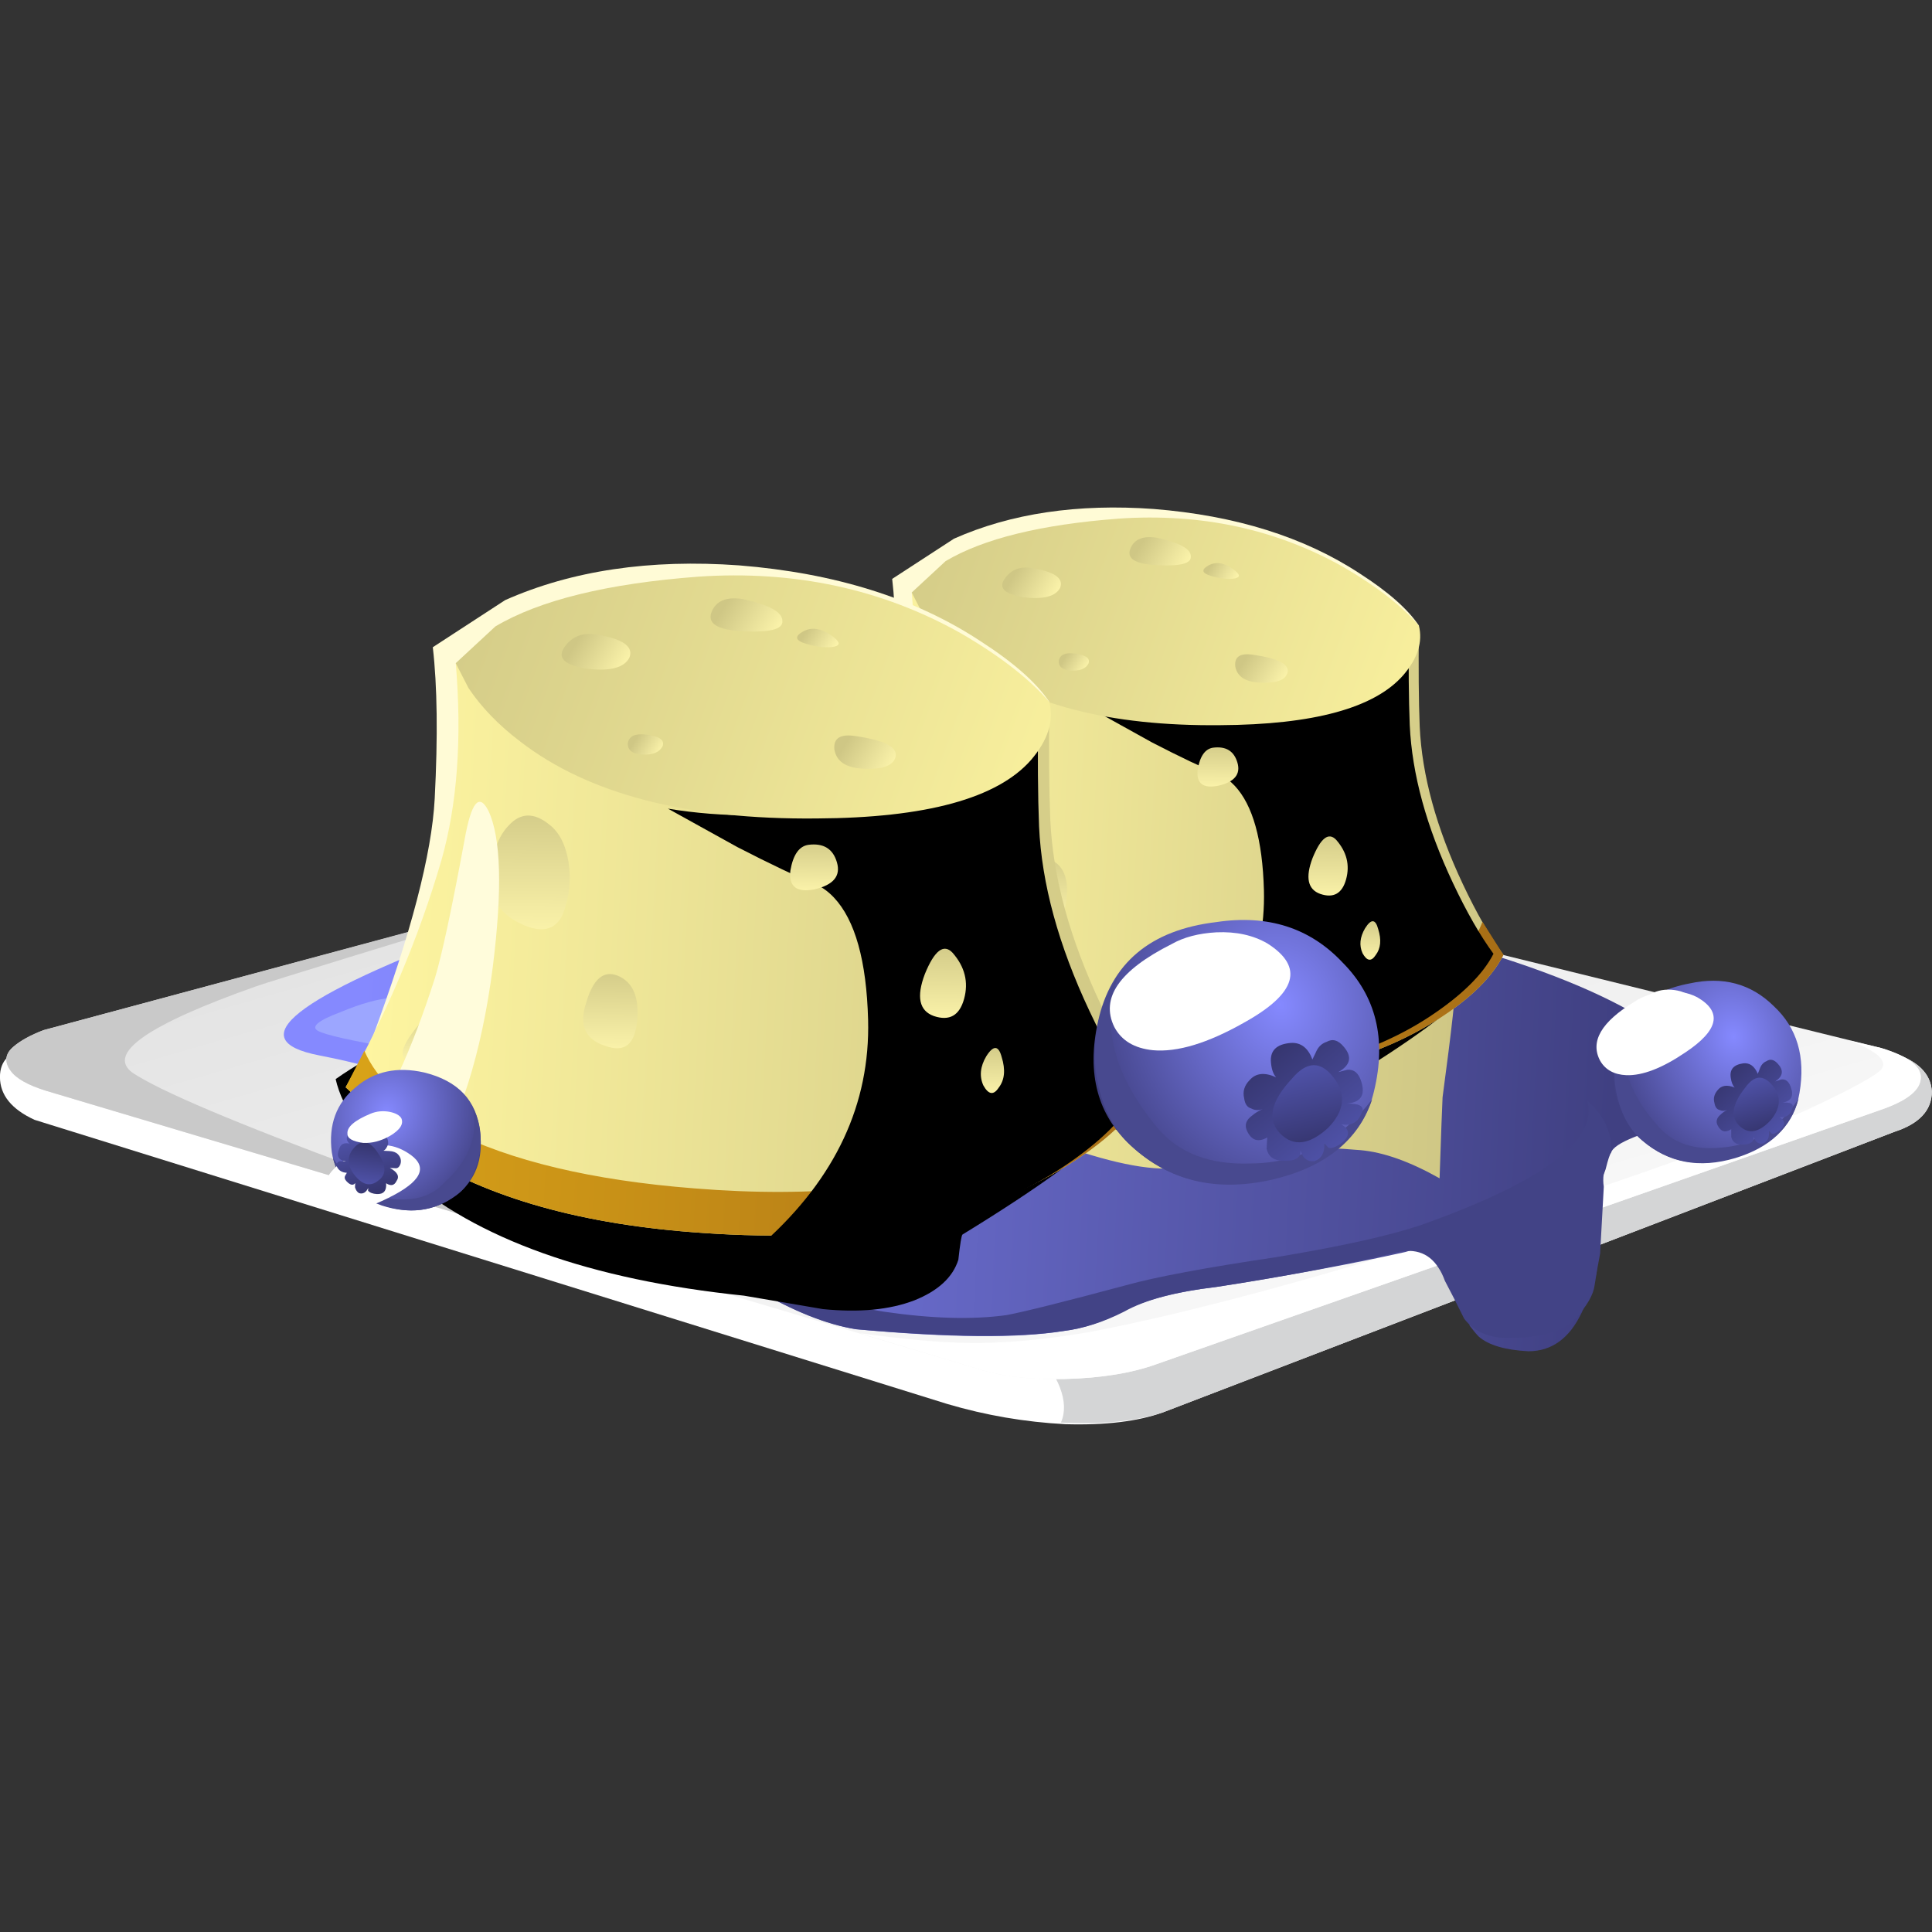 <?xml version="1.0" encoding="UTF-8" standalone="no"?>
<!-- Generator: Adobe Illustrator 15.1.0, SVG Export Plug-In . SVG Version: 6.00 Build 0)  -->

<svg
   xmlns:dc="http://purl.org/dc/elements/1.1/"
   xmlns:cc="http://creativecommons.org/ns#"
   xmlns:rdf="http://www.w3.org/1999/02/22-rdf-syntax-ns#"
   xmlns:svg="http://www.w3.org/2000/svg"
   xmlns="http://www.w3.org/2000/svg"
   xmlns:xlink="http://www.w3.org/1999/xlink"
   xmlns:sodipodi="http://sodipodi.sourceforge.net/DTD/sodipodi-0.dtd"
   xmlns:inkscape="http://www.inkscape.org/namespaces/inkscape"
   version="1.1"
   id="flash0.ai"
   x="0px"
   y="0px"
   width="256"
   height="256"
   viewBox="0 0 256 256"
   xml:space="preserve"
   sodipodi:docname="flummery.svg"
   inkscape:version="0.92.4 (5da689c313, 2019-01-14)"
   inkscape:export-filename="C:\Users\antum\Development\game-resources\icon\CC0\food\individual\Glitch\32x32\dessert\flummery.png"
   inkscape:export-xdpi="10.5"
   inkscape:export-ydpi="10.5"><rect x="0" y="0" width="256" height="256" fill="#333333" stroke="none"/><title
   id="title1529">Flummery</title><defs
   id="defs720">
	
	
	
	
	
	
	
<linearGradient
   inkscape:collect="always"
   xlink:href="#SVGID_1_"
   id="linearGradient2473"
   gradientUnits="userSpaceOnUse"
   x1="0"
   y1="-4.823"
   x2="27.556"
   y2="-4.823" /></defs><sodipodi:namedview
   pagecolor="#ffffff"
   bordercolor="#666666"
   borderopacity="1"
   objecttolerance="10"
   gridtolerance="10"
   guidetolerance="10"
   inkscape:pageopacity="0"
   inkscape:pageshadow="2"
   inkscape:window-width="1920"
   inkscape:window-height="1025"
   id="namedview718"
   showgrid="false"
   inkscape:zoom="1.4757282"
   inkscape:cx="88.041518"
   inkscape:cy="58.011233"
   inkscape:window-x="-8"
   inkscape:window-y="-8"
   inkscape:window-maximized="1"
   inkscape:current-layer="flash0.ai"
   fit-margin-top="0"
   fit-margin-left="0"
   fit-margin-right="0"
   fit-margin-bottom="0" />
<symbol
   id="flash0.ai_Assets_x5F_2_x2F_Layer_60_copy_x2F__x3C_Path_x3E_"
   viewBox="-0.002 -2.163 3.456 2.188"
   transform="translate(76.455,169.434)">
	<g
   id="Layer_1_9_">
		<path
   style="clip-rule:evenodd;fill:#ffffff;fill-rule:evenodd"
   d="M 0,-1.55 C -0.033,-1.15 0.433,-0.7 1.4,-0.2 1.767,0 2.183,0.067 2.65,0 3.083,-0.067 3.333,-0.2 3.4,-0.4 3.567,-0.767 3.35,-1.167 2.75,-1.6 2.15,-2.033 1.567,-2.217 1,-2.15 0.367,-2.117 0.033,-1.917 0,-1.55 Z"
   id="path2"
   inkscape:connector-curvature="0" />
	</g>
</symbol>
<symbol
   id="flash0.ai_Assets_x5F_2_x2F_Layer_60_copy_x2F__x3C_Path_x3E__x5F_19"
   viewBox="0 -20.45 17.3 20.375"
   transform="translate(76.455,169.434)">
	<g
   id="Layer_1_3_">
		<path
   style="clip-rule:evenodd;fill-rule:evenodd"
   d="m 12.25,-1.55 c 0.54,0.54 0.807,1.032 0.8,1.475 0.068,-1.764 0.151,-3.205 0.25,-4.325 0.2,-2.133 0.917,-4.4 2.15,-6.8 0.633,-1.233 1.25,-2.233 1.85,-3 -0.4,-0.933 -1.25,-1.9 -2.55,-2.9 -2.567,-1.967 -6.067,-3.083 -10.5,-3.35 2.433,2.534 3.533,5.367 3.3,8.5 -0.167,2.2 -0.65,3.7 -1.45,4.5 -0.2,0.2 -0.417,0.35 -0.65,0.45 -0.733,0.267 -1.7,0.683 -2.9,1.25 L 0,-4.45 c 1.967,-0.233 4.083,-0.117 6.35,0.35 2.867,0.567 4.833,1.417 5.9,2.55 z"
   id="path6"
   inkscape:connector-curvature="0" />
	</g>
</symbol>


<symbol
   id="flash0.ai_Assets_x5F_2_x2F_Layer_60_copy_x2F__x3C_Path_x3E__x5F_3"
   viewBox="0.012 -4.302 6.074 4.322"
   transform="translate(76.455,169.434)">
	<g
   id="Layer_1_8_">
		<path
   style="clip-rule:evenodd;fill:#ffffff;fill-rule:evenodd"
   d="M 2,-0.5 C 2.4,-0.233 2.9,-0.067 3.5,0 4.167,0.067 4.75,-0.033 5.25,-0.3 6.55,-1.067 6.333,-2.017 4.6,-3.15 3.4,-3.95 2.383,-4.333 1.55,-4.3 0.917,-4.267 0.467,-4.017 0.2,-3.55 c -0.533,1 0.067,2.017 1.8,3.05 z"
   id="path18"
   inkscape:connector-curvature="0" />
	</g>
</symbol>
<symbol
   id="flash0.ai_Assets_x5F_2_x2F_Layer_60_copy_x2F__x3C_Path_x3E__x5F_30"
   viewBox="0 -10.614 28.529 10.614"
   transform="translate(76.455,169.434)">
	<g
   id="Layer_1_5_">
		<path
   style="clip-rule:evenodd;fill-rule:evenodd"
   d="m 25.95,-0.7 c 2.533,-0.033 3.2,-0.833 2,-2.4 -0.8,-1.033 -2.55,-2.517 -5.25,-4.45 -0.034,-0.034 -0.067,-0.35 -0.1,-0.95 -0.167,-0.667 -0.667,-1.2 -1.5,-1.6 -0.867,-0.4 -1.95,-0.566 -3.25,-0.5 L 15,-10.25 c -5.533,0.3 -9.683,1.6 -12.45,3.9 -1.4,1.167 -2.25,2.3 -2.55,3.4 1.3,1.067 3.067,2.05 5.3,2.95 7.2,-0.433 14.083,-0.667 20.65,-0.7 z"
   id="path22"
   inkscape:connector-curvature="0" />
	</g>
</symbol>
<symbol
   id="flash0.ai_Assets_x5F_2_x2F_Layer_60_copy_x2F__x3C_Path_x3E__x5F_31"
   viewBox="0 -9.612 27.556 9.578"
   transform="translate(76.455,169.434)">
	<g
   id="Layer_1_2_">
		<linearGradient
   id="SVGID_1_"
   gradientUnits="userSpaceOnUse"
   x1="0"
   y1="-4.823"
   x2="27.556"
   y2="-4.823">
			<stop
   offset="0"
   style="stop-color:#FFF6A1"
   id="stop26" />
			<stop
   offset="1"
   style="stop-color:#CFC785"
   id="stop28" />
		</linearGradient>
		<path
   style="clip-rule:evenodd;fill:url(#linearGradient2473);fill-rule:evenodd"
   d="m 27.3,-9.4 c -1.279,0.664 -2.404,1.014 -3.375,1.05 C 22.951,-8.314 22.092,-8.331 21.35,-8.4 20.614,-8.467 19.83,-8.634 19,-8.9 18.067,-9.167 17.167,-9.383 16.3,-9.55 15.133,-9.75 13.367,-9.467 11,-8.7 10.067,-8.433 8.2,-7.75 5.4,-6.65 4.433,-6.25 2.733,-5.8 0.3,-5.3 0.267,-3.667 0.167,-2.283 0,-1.15 l 1.05,0.2 c 4.4,0.3 8.8,0.534 13.2,0.7 8.8,0.367 13.233,0.267 13.3,-0.3 0.034,-0.567 -0.066,-2.333 -0.3,-5.3 0,-0.433 0.017,-1.617 0.05,-3.55 z"
   id="path31"
   inkscape:connector-curvature="0" />
	</g>
</symbol>
<symbol
   id="flash0.ai_Assets_x5F_2_x2F_Layer_60_copy_x2F__x3C_Path_x3E__x5F_6"
   viewBox="0 -14.2 4.436 14.118"
   transform="translate(76.455,169.434)">
	<g
   id="Layer_1_4_">
		<path
   style="clip-rule:evenodd;fill:#fffcdb;fill-rule:evenodd"
   d="m 2.3,-6.75 c 0.2,0.833 0.467,2.567 0.8,5.2 0.167,1.433 0.433,1.817 0.8,1.15 0.5,-0.967 0.65,-2.9 0.45,-5.8 -0.233,-3.267 -0.9,-5.933 -2,-8 -0.933,0.433 -1.717,0.917 -2.35,1.45 0.833,1.233 1.6,3.233 2.3,6 z"
   id="path35"
   inkscape:connector-curvature="0" />
	</g>
</symbol>

<g
   id="g2469"
   transform="matrix(4.87,0,0,4.87,-123.037,2.264)"><g
     id="g684">
		<g
   id="g387">
			<path
   style="clip-rule:evenodd;fill:#ffffff;fill-rule:evenodd"
   d="m 76.809,30.33 -19.9,7.633 c -0.68,0.246 -1.566,0.354 -2.66,0.322 -1.092,-0.057 -2.163,-0.24 -3.215,-0.551 l -24.83,-7.73 c -0.625,-0.288 -0.939,-0.675 -0.941,-1.16 -0.003,-0.461 0.278,-0.728 0.842,-0.8 0.056,-0.049 0.348,-0.021 0.877,0.083 0.555,0.105 0.901,0.137 1.036,0.093 l 16.181,-4.643 c 1.977,-0.537 3.383,-0.873 4.218,-1.008 0.969,-0.154 1.796,-0.137 2.48,0.052 l 25.863,5.561 c 0.683,0.214 1.039,0.564 1.067,1.052 0,0.51 -0.34,0.876 -1.018,1.096 z"
   id="path372"
   inkscape:connector-curvature="0" />
			<path
   style="clip-rule:evenodd;fill:#d4d5d6;fill-rule:evenodd"
   d="m 68.787,26.693 c 0.083,-0.047 0.495,-0.025 1.238,0.064 l 6.734,1.423 c 0.683,0.214 1.039,0.564 1.067,1.052 0,0.512 -0.34,0.878 -1.019,1.098 l -19.9,7.633 c -0.733,0.243 -1.659,0.336 -2.777,0.277 0.121,-0.274 0.111,-0.595 -0.03,-0.96 -0.141,-0.365 -0.33,-0.592 -0.565,-0.682 9.787,-6.469 14.871,-9.772 15.252,-9.905 z"
   id="path374"
   inkscape:connector-curvature="0" />
			
				<linearGradient
   id="SVGID_41_"
   gradientUnits="userSpaceOnUse"
   x1="19.302"
   y1="-23.923"
   x2="48.609"
   y2="-23.923"
   gradientTransform="matrix(0.233,0.734,-0.765,0.22,26.149,11.75)">
				<stop
   offset="0"
   style="stop-color:#E3E3E3"
   id="stop376" />
				<stop
   offset="1"
   style="stop-color:#FFFFFF"
   id="stop378" />
			</linearGradient>
			<path
   style="clip-rule:evenodd;fill:url(#SVGID_41_);fill-rule:evenodd"
   d="M 76.521,29.702 56.736,36.65 c -0.68,0.246 -1.515,0.381 -2.504,0.406 -0.963,0.027 -1.798,-0.08 -2.507,-0.321 l -25.201,-7.52 c -0.499,-0.154 -0.824,-0.337 -0.973,-0.549 -0.174,-0.239 -0.15,-0.455 0.074,-0.648 0.195,-0.169 0.471,-0.32 0.824,-0.455 L 44.28,22.775 c 2.005,-0.561 3.397,-0.897 4.177,-1.01 0.997,-0.178 1.838,-0.173 2.522,0.016 l 25.466,6.268 c 0.71,0.216 1.07,0.478 1.081,0.785 0.01,0.333 -0.325,0.622 -1.005,0.868 z"
   id="path381"
   inkscape:connector-curvature="0" />
			<path
   style="clip-rule:evenodd;fill:#c9c9c9;fill-rule:evenodd"
   d="m 25.626,28.019 c 0.195,-0.169 0.471,-0.32 0.824,-0.455 l 15.394,-4.148 c -6.022,1.835 -9.224,2.819 -9.605,2.953 -2.964,1.048 -4.086,1.833 -3.366,2.356 0.749,0.498 2.813,1.372 6.192,2.621 2.636,0.987 5.336,1.933 8.103,2.836 L 26.525,29.216 c -0.499,-0.154 -0.824,-0.337 -0.973,-0.549 -0.174,-0.239 -0.15,-0.455 0.074,-0.648 z"
   id="path383"
   inkscape:connector-curvature="0" />
			<path
   style="clip-rule:evenodd;fill:#ffffff;fill-rule:evenodd"
   d="m 77.527,28.834 c 0.009,0.333 -0.326,0.622 -1.007,0.868 L 56.736,36.65 c -0.68,0.246 -1.515,0.381 -2.504,0.406 -0.963,0.027 -1.798,-0.08 -2.507,-0.321 l -3.076,-0.927 c 1.193,0.164 2.15,0.252 2.87,0.264 0.961,0.024 2.073,-0.071 3.339,-0.286 2.67,-0.501 6.325,-1.487 10.967,-2.959 4.074,-1.322 6.958,-2.36 8.652,-3.116 1.178,-0.553 1.837,-0.914 1.979,-1.086 0.171,-0.222 -0.109,-0.479 -0.842,-0.772 l 0.831,0.196 c 0.711,0.216 1.072,0.477 1.082,0.785 z"
   id="path385"
   inkscape:connector-curvature="0" />
		</g>
		<g
   id="g404">
			<g
   id="g398">
				
					<linearGradient
   id="SVGID_42_"
   gradientUnits="userSpaceOnUse"
   x1="36.476"
   y1="26.701"
   x2="70.519"
   y2="26.701"
   gradientTransform="matrix(0.999,0.052,-0.052,0.999,1.984127e-4,2.208501e-4)">
					<stop
   offset="0"
   style="stop-color:#8589FF"
   id="stop389" />
					<stop
   offset="1"
   style="stop-color:#404082"
   id="stop391" />
				</linearGradient>
				<path
   style="clip-rule:evenodd;fill:url(#SVGID_42_);fill-rule:evenodd"
   d="m 45.8,34.6 c -1.533,-0.899 -2.55,-1.449 -3.05,-1.649 -0.733,-0.334 -2.183,-0.767 -4.35,-1.3 -1.833,-0.534 -2.917,-0.934 -3.25,-1.2 -0.297,-0.329 -0.031,-0.671 0.8,-1.025 0.826,-0.361 0.159,-0.753 -2,-1.175 -2.157,-0.417 -0.69,-1.575 4.4,-3.475 5.092,-1.903 10.984,-2.353 17.675,-1.35 6.688,0.999 11.297,2.249 13.824,3.75 2.531,1.509 3.056,2.442 1.575,2.8 -1.48,0.353 -2.256,0.661 -2.325,0.926 -0.033,0.033 -0.083,0.183 -0.149,0.449 -0.101,0.267 -0.2,0.567 -0.3,0.9 -0.101,0.333 -0.134,0.717 -0.101,1.15 0,0.166 0.05,0.35 0.15,0.55 0.066,0.133 -0.066,0.566 -0.4,1.3 -0.333,0.7 -0.816,1.05 -1.45,1.05 -0.633,-0.033 -1.083,-0.166 -1.35,-0.399 -0.066,-0.067 -0.15,-0.167 -0.25,-0.301 v -0.05 c -0.1,-1.5 -0.467,-2.217 -1.1,-2.149 -0.2,0.066 -0.417,0.133 -0.65,0.199 -1.5,0.334 -3.217,0.65 -5.15,0.95 -1.1,0.134 -1.933,0.351 -2.5,0.65 -0.566,0.3 -1.116,0.483 -1.649,0.55 -1.233,0.2 -3.117,0.184 -5.65,-0.05 C 47.75,35.566 46.833,35.2 45.8,34.6 Z"
   id="path394"
   inkscape:connector-curvature="0" />
				<path
   style="clip-rule:evenodd;fill:#424386;fill-rule:evenodd"
   d="m 58.35,34.553 c -1.1,0.128 -1.934,0.351 -2.5,0.67 -0.566,0.287 -1.116,0.463 -1.649,0.526 -1.233,0.191 -3.117,0.176 -5.65,-0.048 -0.8,-0.128 -1.717,-0.494 -2.75,-1.102 -1.533,-0.893 -2.55,-1.451 -3.05,-1.675 -0.733,-0.318 -2.184,-0.75 -4.35,-1.292 -1.833,-0.51 -2.917,-0.909 -3.25,-1.196 -0.167,-0.128 -0.217,-0.239 -0.15,-0.335 0.3,0.351 0.816,0.59 1.55,0.719 0.867,0.127 2.017,0.382 3.45,0.765 1.5,0.447 2.566,0.829 3.2,1.149 0.467,0.19 1.283,0.605 2.45,1.244 1.233,0.638 2.45,1.053 3.65,1.244 1.3,0.191 2.417,0.224 3.35,0.095 0.5,-0.095 1.584,-0.366 3.25,-0.813 0.801,-0.224 2.167,-0.479 4.101,-0.766 1.733,-0.287 3.033,-0.575 3.899,-0.862 3.334,-1.181 4.851,-2.313 4.551,-3.397 0.234,0.214 0.401,0.429 0.5,0.646 0.175,0.371 0.191,0.683 0.05,0.935 -0.104,0.287 -0.138,0.543 -0.101,0.765 l -0.1,1.818 c -0.062,0.314 -0.111,0.602 -0.15,0.862 -0.034,0.263 -0.21,0.565 -0.524,0.909 -0.317,0.348 -0.926,0.522 -1.825,0.526 -0.533,0 -0.934,-0.176 -1.2,-0.526 -0.188,-0.382 -0.363,-0.726 -0.524,-1.029 -0.05,-0.137 -0.107,-0.257 -0.176,-0.358 -0.274,-0.428 -0.699,-0.556 -1.274,-0.384 -1.403,0.335 -2.995,0.638 -4.778,0.91 z"
   id="path396"
   inkscape:connector-curvature="0" />
			</g>
			<path
   style="clip-rule:evenodd;fill:#9ca6ff;fill-rule:evenodd"
   d="m 38.313,29.133 0.366,0.671 c 0.125,0.16 0.285,0.438 0.478,0.831 l -0.635,-0.11 c -1.297,-0.221 -2.036,-0.387 -2.217,-0.498 -0.181,-0.112 0.028,-0.28 0.627,-0.505 0.545,-0.227 1.005,-0.357 1.381,-0.389 z"
   id="path400"
   inkscape:connector-curvature="0" />
			<path
   style="clip-rule:evenodd;fill:#9ca6ff;fill-rule:evenodd"
   d="m 35.912,26.684 0.366,0.67 c 0.125,0.16 0.285,0.438 0.478,0.831 l -0.635,-0.11 c -1.297,-0.221 -2.036,-0.387 -2.217,-0.498 -0.181,-0.112 0.028,-0.28 0.627,-0.505 0.545,-0.227 1.006,-0.357 1.381,-0.388 z"
   id="path402"
   inkscape:connector-curvature="0" />
		</g>
		<g
   id="g514">
			
				<use
   xlink:href="#flash0.ai_Assets_x5F_2_x2F_Layer_60_copy_x2F__x3C_Path_x3E__x5F_31"
   width="27.556"
   height="9.578"
   y="-9.612"
   transform="matrix(0.648,0.034,0.032,-0.621,-7.921,127.449)"
   style="overflow:visible;opacity:0.219;enable-background:new"
   id="use406"
   x="0" />
			
				<use
   xlink:href="#flash0.ai_Assets_x5F_2_x2F_Layer_60_copy_x2F__x3C_Path_x3E__x5F_30"
   width="28.529"
   height="10.614"
   y="-10.614"
   transform="matrix(0.648,0.034,0.032,-0.621,-7.622,126.149)"
   style="overflow:visible;opacity:0.211;enable-background:new"
   id="use408"
   x="0" />
			<path
   style="clip-rule:evenodd;fill:#fffbd6;fill-rule:evenodd"
   d="m 63.872,16.56 -15.748,7.833 c 0.907,-2.442 1.394,-4.305 1.46,-5.588 0.075,-1.448 0.06,-2.621 -0.045,-3.519 l 1.683,-1.095 c 1.552,-0.688 3.364,-0.957 5.437,-0.807 2.223,0.178 4.089,0.762 5.598,1.753 0.775,0.497 1.313,0.971 1.615,1.423 z"
   id="path410"
   inkscape:connector-curvature="0" />
			
				<linearGradient
   id="SVGID_43_"
   gradientUnits="userSpaceOnUse"
   x1="19.149"
   y1="14.604"
   x2="47.799"
   y2="14.604"
   gradientTransform="matrix(0.648,0.034,-0.032,0.621,35.75,12.3)">
				<stop
   offset="0"
   style="stop-color:#FFF6A1"
   id="stop412" />
				<stop
   offset="1"
   style="stop-color:#CFC785"
   id="stop414" />
			</linearGradient>
			<path
   style="clip-rule:evenodd;fill:url(#SVGID_43_);fill-rule:evenodd"
   d="m 63.304,17.495 c 0.368,-0.317 0.557,-0.613 0.566,-0.888 -0.013,1.097 -0.006,1.994 0.022,2.692 0.061,1.331 0.453,2.762 1.175,4.293 0.371,0.787 0.738,1.428 1.104,1.925 -0.339,0.667 -1.021,1.306 -2.05,1.916 -2.058,1.221 -4.823,1.71 -8.3,1.468 -2.786,-0.187 -5.007,-0.81 -6.664,-1.871 l -1.644,-1.517 c 0.956,-1.714 1.697,-3.47 2.224,-5.268 0.372,-1.309 0.483,-2.838 0.335,-4.588 l 0.422,0.645 c 0.385,0.518 0.871,0.968 1.458,1.351 1.864,1.238 4.346,1.646 7.444,1.227 1.877,-0.256 3.18,-0.718 3.908,-1.385 z"
   id="path417"
   inkscape:connector-curvature="0" />
			
				<linearGradient
   id="SVGID_44_"
   gradientUnits="userSpaceOnUse"
   x1="19.149"
   y1="21.153"
   x2="47.799"
   y2="21.153"
   gradientTransform="matrix(0.648,0.034,-0.032,0.621,35.75,12.3)">
				<stop
   offset="0"
   style="stop-color:#D9A318"
   id="stop419" />
				<stop
   offset="1"
   style="stop-color:#A86E16"
   id="stop421" />
			</linearGradient>
			<path
   style="clip-rule:evenodd;fill:url(#SVGID_44_);fill-rule:evenodd"
   d="m 66.171,25.517 c -0.339,0.667 -1.021,1.306 -2.05,1.916 -2.058,1.221 -4.823,1.71 -8.3,1.468 -2.786,-0.187 -5.007,-0.81 -6.664,-1.871 l -1.644,-1.517 0.434,-0.849 c 0.29,0.679 0.952,1.294 1.985,1.846 1.415,0.716 3.309,1.167 5.683,1.353 2.826,0.229 5.18,-0.021 7.06,-0.754 1.549,-0.625 2.524,-1.456 2.925,-2.493 z"
   id="path424"
   inkscape:connector-curvature="0" />
			
				<use
   xlink:href="#flash0.ai_Assets_x5F_2_x2F_Layer_60_copy_x2F__x3C_Path_x3E__x5F_19"
   width="17.3"
   height="20.375"
   y="-20.45"
   transform="matrix(0.648,0.034,0.032,-0.621,0.179,118.699)"
   style="overflow:visible;opacity:0.031;enable-background:new"
   id="use426"
   x="0" />
			
				<linearGradient
   id="SVGID_45_"
   gradientUnits="userSpaceOnUse"
   x1="-47.88"
   y1="4.7"
   x2="-18.889"
   y2="4.7"
   gradientTransform="matrix(-0.613,-0.208,0.215,-0.586,35.75,12.3)">
				<stop
   offset="0"
   style="stop-color:#FFF6A1"
   id="stop428" />
				<stop
   offset="1"
   style="stop-color:#CFC785"
   id="stop430" />
			</linearGradient>
			<path
   style="clip-rule:evenodd;fill:url(#SVGID_45_);fill-rule:evenodd"
   d="m 63.444,17.907 c -0.782,0.893 -2.442,1.346 -4.979,1.359 -3.013,0.031 -5.312,-0.566 -6.896,-1.789 -0.5,-0.379 -0.901,-0.793 -1.203,-1.245 l -0.295,-0.576 0.922,-0.854 c 1.028,-0.611 2.598,-0.996 4.708,-1.156 2.24,-0.153 4.276,0.284 6.107,1.313 0.905,0.524 1.593,1.058 2.063,1.601 0.108,0.441 -0.034,0.89 -0.427,1.347 z"
   id="path433"
   inkscape:connector-curvature="0" />
			
				<linearGradient
   id="SVGID_46_"
   gradientUnits="userSpaceOnUse"
   x1="-15.722"
   y1="24.799"
   x2="-10.116"
   y2="24.799"
   gradientTransform="matrix(0.003,-0.622,0.649,0.006,35.75,12.3)">
				<stop
   offset="0"
   style="stop-color:#FFF7AD"
   id="stop435" />
				<stop
   offset="1"
   style="stop-color:#CFC785"
   id="stop437" />
			</linearGradient>
			<path
   style="clip-rule:evenodd;fill:url(#SVGID_46_);fill-rule:evenodd"
   d="m 52.251,19.411 c 0.229,0.178 0.376,0.465 0.442,0.863 0.065,0.418 0.022,0.82 -0.128,1.207 -0.172,0.385 -0.5,0.461 -0.986,0.229 -0.486,-0.232 -0.717,-0.597 -0.691,-1.094 0.028,-0.538 0.167,-0.935 0.419,-1.192 0.276,-0.297 0.59,-0.301 0.944,-0.013 z"
   id="path440"
   inkscape:connector-curvature="0" />
			
				<linearGradient
   id="SVGID_47_"
   gradientUnits="userSpaceOnUse"
   x1="-19.837"
   y1="27.763"
   x2="-16.159"
   y2="27.763"
   gradientTransform="matrix(0.006,-0.622,0.649,0.008,35.75,12.299)">
				<stop
   offset="0"
   style="stop-color:#FFF7AD"
   id="stop442" />
				<stop
   offset="1"
   style="stop-color:#CFC785"
   id="stop444" />
			</linearGradient>
			<path
   style="clip-rule:evenodd;fill:url(#SVGID_47_);fill-rule:evenodd"
   d="m 53.824,22.915 c 0.36,0.144 0.516,0.494 0.466,1.051 -0.052,0.558 -0.3,0.752 -0.746,0.583 C 53.075,24.4 52.93,24.061 53.109,23.531 53.267,23 53.505,22.795 53.824,22.915 Z"
   id="path447"
   inkscape:connector-curvature="0" />
			
				<linearGradient
   id="SVGID_48_"
   gradientUnits="userSpaceOnUse"
   x1="-20.385"
   y1="20.989"
   x2="-17.757"
   y2="20.989"
   gradientTransform="matrix(0.001,-0.622,0.649,0.004,35.751,12.3)">
				<stop
   offset="0"
   style="stop-color:#FFF7AD"
   id="stop449" />
				<stop
   offset="1"
   style="stop-color:#CFC785"
   id="stop451" />
			</linearGradient>
			<path
   style="clip-rule:evenodd;fill:url(#SVGID_48_);fill-rule:evenodd"
   d="m 49.816,23.734 c 0.117,0.255 0.004,0.54 -0.337,0.854 -0.341,0.314 -0.551,0.386 -0.629,0.216 -0.057,-0.148 0.076,-0.411 0.399,-0.788 0.301,-0.378 0.49,-0.473 0.567,-0.282 z"
   id="path454"
   inkscape:connector-curvature="0" />
			
				<linearGradient
   id="SVGID_49_"
   gradientUnits="userSpaceOnUse"
   x1="-18.664"
   y1="39.598"
   x2="-15.311"
   y2="39.598"
   gradientTransform="matrix(0.003,-0.622,0.649,0.006,35.75,12.3)">
				<stop
   offset="0"
   style="stop-color:#FFF7AD"
   id="stop456" />
				<stop
   offset="1"
   style="stop-color:#CFC785"
   id="stop458" />
			</linearGradient>
			<path
   style="clip-rule:evenodd;fill:url(#SVGID_49_);fill-rule:evenodd"
   d="m 61.62,22.386 c 0.286,0.326 0.376,0.683 0.27,1.072 -0.107,0.389 -0.342,0.522 -0.704,0.399 -0.34,-0.122 -0.41,-0.447 -0.209,-0.976 0.223,-0.548 0.437,-0.713 0.643,-0.495 z"
   id="path461"
   inkscape:connector-curvature="0" />
			
				<linearGradient
   id="SVGID_50_"
   gradientUnits="userSpaceOnUse"
   x1="-13.787"
   y1="34.968"
   x2="-11.509"
   y2="34.968"
   gradientTransform="matrix(0.004,-0.622,0.649,0.006,35.75,12.3)">
				<stop
   offset="0"
   style="stop-color:#FFF7AD"
   id="stop463" />
				<stop
   offset="1"
   style="stop-color:#CFC785"
   id="stop465" />
			</linearGradient>
			<path
   style="clip-rule:evenodd;fill:url(#SVGID_50_);fill-rule:evenodd"
   d="m 58.413,20.913 c -0.416,0.082 -0.604,-0.063 -0.563,-0.434 0.063,-0.37 0.203,-0.57 0.422,-0.601 0.349,-0.044 0.569,0.092 0.661,0.408 0.092,0.316 -0.08,0.525 -0.52,0.627 z"
   id="path468"
   inkscape:connector-curvature="0" />
			
				<linearGradient
   id="SVGID_51_"
   gradientUnits="userSpaceOnUse"
   x1="-21.369"
   y1="41.348"
   x2="-19.217"
   y2="41.348"
   gradientTransform="matrix(0.002,-0.622,0.649,0.005,35.75,12.3)">
				<stop
   offset="0"
   style="stop-color:#FFF7AD"
   id="stop470" />
				<stop
   offset="1"
   style="stop-color:#CFC785"
   id="stop472" />
			</linearGradient>
			<path
   style="clip-rule:evenodd;fill:url(#SVGID_51_);fill-rule:evenodd"
   d="m 62.762,24.811 c 0.093,0.295 0.07,0.532 -0.069,0.712 -0.118,0.181 -0.236,0.164 -0.355,-0.05 -0.097,-0.212 -0.074,-0.439 0.068,-0.681 0.164,-0.261 0.283,-0.255 0.356,0.019 z"
   id="path475"
   inkscape:connector-curvature="0" />
			
				<linearGradient
   id="SVGID_52_"
   gradientUnits="userSpaceOnUse"
   x1="-27.224"
   y1="9.301"
   x2="-25.088"
   y2="9.301"
   gradientTransform="matrix(-0.562,-0.313,0.325,-0.537,35.749,12.299)">
				<stop
   offset="0"
   style="stop-color:#FFF7AD"
   id="stop477" />
				<stop
   offset="1"
   style="stop-color:#CFC785"
   id="stop479" />
			</linearGradient>
			<path
   style="clip-rule:evenodd;fill:url(#SVGID_52_);fill-rule:evenodd"
   d="m 53.293,14.984 c 0.646,0.096 0.917,0.276 0.817,0.54 -0.121,0.243 -0.462,0.329 -1.021,0.258 -0.494,-0.088 -0.659,-0.252 -0.494,-0.493 0.164,-0.24 0.396,-0.342 0.698,-0.305 z"
   id="path482"
   inkscape:connector-curvature="0" />
			
				<linearGradient
   id="SVGID_53_"
   gradientUnits="userSpaceOnUse"
   x1="-31.324"
   y1="13.12"
   x2="-29.021"
   y2="13.12"
   gradientTransform="matrix(-0.562,-0.313,0.324,-0.537,35.751,12.3)">
				<stop
   offset="0"
   style="stop-color:#FFF7AD"
   id="stop484" />
				<stop
   offset="1"
   style="stop-color:#CFC785"
   id="stop486" />
			</linearGradient>
			<path
   style="clip-rule:evenodd;fill:url(#SVGID_53_);fill-rule:evenodd"
   d="m 56.748,14.167 c 0.621,0.136 0.927,0.307 0.916,0.514 0.012,0.187 -0.295,0.265 -0.922,0.232 -0.584,-0.03 -0.825,-0.178 -0.725,-0.442 0.1,-0.264 0.344,-0.366 0.731,-0.304 z"
   id="path489"
   inkscape:connector-curvature="0" />
			
				<linearGradient
   id="SVGID_54_"
   gradientUnits="userSpaceOnUse"
   x1="-33.215"
   y1="13.967"
   x2="-31.918"
   y2="13.967"
   gradientTransform="matrix(-0.56,-0.317,0.328,-0.535,35.75,12.3)">
				<stop
   offset="0"
   style="stop-color:#FFF7AD"
   id="stop491" />
				<stop
   offset="1"
   style="stop-color:#CFC785"
   id="stop493" />
			</linearGradient>
			<path
   style="clip-rule:evenodd;fill:url(#SVGID_54_);fill-rule:evenodd"
   d="m 58.816,15.021 c 0.188,0.134 0.205,0.218 0.052,0.251 -0.175,0.032 -0.391,0.011 -0.646,-0.065 -0.256,-0.075 -0.283,-0.17 -0.083,-0.284 0.201,-0.113 0.426,-0.081 0.677,0.098 z"
   id="path496"
   inkscape:connector-curvature="0" />
			
				<linearGradient
   id="SVGID_55_"
   gradientUnits="userSpaceOnUse"
   x1="-37.3"
   y1="11.108"
   x2="-35.243"
   y2="11.108"
   gradientTransform="matrix(-0.56,-0.316,0.328,-0.535,35.75,12.3)">
				<stop
   offset="0"
   style="stop-color:#FFF7AD"
   id="stop498" />
				<stop
   offset="1"
   style="stop-color:#CFC785"
   id="stop500" />
			</linearGradient>
			<path
   style="clip-rule:evenodd;fill:url(#SVGID_55_);fill-rule:evenodd"
   d="m 59.378,17.353 c 0.667,0.097 0.973,0.258 0.918,0.483 -0.055,0.205 -0.308,0.295 -0.762,0.272 -0.389,-0.021 -0.609,-0.167 -0.66,-0.439 -0.029,-0.271 0.139,-0.376 0.504,-0.316 z"
   id="path503"
   inkscape:connector-curvature="0" />
			
				<linearGradient
   id="SVGID_56_"
   gradientUnits="userSpaceOnUse"
   x1="-29.835"
   y1="7.215"
   x2="-28.74"
   y2="7.215"
   gradientTransform="matrix(-0.562,-0.313,0.325,-0.537,35.75,12.3)">
				<stop
   offset="0"
   style="stop-color:#FFF7AD"
   id="stop505" />
				<stop
   offset="1"
   style="stop-color:#CFC785"
   id="stop507" />
			</linearGradient>
			<path
   style="clip-rule:evenodd;fill:url(#SVGID_56_);fill-rule:evenodd"
   d="m 54.504,17.318 c 0.302,0.036 0.427,0.125 0.377,0.268 -0.072,0.142 -0.228,0.206 -0.466,0.194 -0.237,-0.012 -0.352,-0.101 -0.344,-0.267 0.031,-0.164 0.175,-0.229 0.433,-0.195 z"
   id="path510"
   inkscape:connector-curvature="0" />
			
				<use
   xlink:href="#flash0.ai_Assets_x5F_2_x2F_Layer_60_copy_x2F__x3C_Path_x3E__x5F_6"
   width="4.436"
   height="14.118"
   y="-14.2"
   transform="matrix(0.648,0.034,0.032,-0.621,-6.472,121.399)"
   style="overflow:visible;opacity:0.68;enable-background:new"
   id="use512"
   x="0" />
		</g>
		<g
   id="g624">
			
				<use
   xlink:href="#flash0.ai_Assets_x5F_2_x2F_Layer_60_copy_x2F__x3C_Path_x3E__x5F_31"
   width="27.556"
   height="9.578"
   y="-9.612"
   transform="matrix(0.759,0.039,0.038,-0.727,-30.209,148.399)"
   style="overflow:visible;opacity:0.219;enable-background:new"
   id="use516"
   x="0" />
			
				<use
   xlink:href="#flash0.ai_Assets_x5F_2_x2F_Layer_60_copy_x2F__x3C_Path_x3E__x5F_30"
   width="28.529"
   height="10.614"
   y="-10.614"
   transform="matrix(0.759,0.039,0.038,-0.727,-29.959,146.948)"
   style="overflow:visible;opacity:0.211;enable-background:new"
   id="use518"
   x="0" />
			<path
   style="clip-rule:evenodd;fill:#fffbd6;fill-rule:evenodd"
   d="m 53.817,18.636 -18.434,9.17 c 1.062,-2.859 1.631,-5.04 1.709,-6.542 0.088,-1.695 0.07,-3.068 -0.052,-4.119 l 1.969,-1.282 c 1.817,-0.805 3.938,-1.12 6.365,-0.945 2.602,0.208 4.786,0.892 6.552,2.052 0.908,0.583 1.539,1.138 1.891,1.666 z"
   id="path520"
   inkscape:connector-curvature="0" />
			
				<linearGradient
   id="SVGID_57_"
   gradientUnits="userSpaceOnUse"
   x1="19.149"
   y1="14.604"
   x2="47.799"
   y2="14.604"
   gradientTransform="matrix(0.759,0.039,-0.038,0.727,20.9,13.65)">
				<stop
   offset="0"
   style="stop-color:#FFF6A1"
   id="stop522" />
				<stop
   offset="1"
   style="stop-color:#CFC785"
   id="stop524" />
			</linearGradient>
			<path
   style="clip-rule:evenodd;fill:url(#SVGID_57_);fill-rule:evenodd"
   d="m 53.152,19.731 c 0.43,-0.371 0.651,-0.718 0.662,-1.04 -0.015,1.284 -0.006,2.335 0.027,3.152 0.071,1.558 0.529,3.233 1.375,5.026 0.434,0.92 0.864,1.671 1.291,2.252 -0.396,0.781 -1.195,1.528 -2.399,2.243 -2.408,1.43 -5.646,2.002 -9.715,1.718 -3.261,-0.218 -5.861,-0.947 -7.8,-2.189 l -1.924,-1.775 c 1.119,-2.006 1.986,-4.062 2.603,-6.167 0.435,-1.532 0.565,-3.322 0.393,-5.371 l 0.494,0.754 c 0.451,0.606 1.019,1.133 1.706,1.582 2.183,1.449 5.087,1.927 8.714,1.436 2.196,-0.299 3.721,-0.84 4.573,-1.621 z"
   id="path527"
   inkscape:connector-curvature="0" />
			
				<linearGradient
   id="SVGID_58_"
   gradientUnits="userSpaceOnUse"
   x1="19.149"
   y1="21.153"
   x2="47.799"
   y2="21.153"
   gradientTransform="matrix(0.759,0.039,-0.038,0.727,20.9,13.65)">
				<stop
   offset="0"
   style="stop-color:#D9A318"
   id="stop529" />
				<stop
   offset="1"
   style="stop-color:#A86E16"
   id="stop531" />
			</linearGradient>
			<path
   style="clip-rule:evenodd;fill:url(#SVGID_58_);fill-rule:evenodd"
   d="m 56.508,29.121 c -0.396,0.781 -1.195,1.528 -2.399,2.243 -2.408,1.43 -5.646,2.002 -9.715,1.718 -3.261,-0.218 -5.861,-0.947 -7.8,-2.189 l -1.924,-1.775 0.508,-0.993 c 0.339,0.794 1.114,1.515 2.323,2.16 1.656,0.838 3.873,1.366 6.652,1.584 3.309,0.269 6.063,-0.025 8.264,-0.883 1.813,-0.731 2.954,-1.705 3.423,-2.919 z"
   id="path534"
   inkscape:connector-curvature="0" />
			
				<use
   xlink:href="#flash0.ai_Assets_x5F_2_x2F_Layer_60_copy_x2F__x3C_Path_x3E__x5F_19"
   width="17.3"
   height="20.375"
   y="-20.45"
   transform="matrix(0.759,0.039,0.038,-0.727,-20.86,138.499)"
   style="overflow:visible;opacity:0.031;enable-background:new"
   id="use536"
   x="0" />
			
				<linearGradient
   id="SVGID_59_"
   gradientUnits="userSpaceOnUse"
   x1="-47.88"
   y1="4.7"
   x2="-18.889"
   y2="4.7"
   gradientTransform="matrix(-0.717,-0.244,0.252,-0.685,20.9,13.65)">
				<stop
   offset="0"
   style="stop-color:#FFF6A1"
   id="stop538" />
				<stop
   offset="1"
   style="stop-color:#CFC785"
   id="stop540" />
			</linearGradient>
			<path
   style="clip-rule:evenodd;fill:url(#SVGID_59_);fill-rule:evenodd"
   d="M 53.317,20.213 C 52.4,21.258 50.458,21.789 47.489,21.804 43.962,21.84 41.271,21.142 39.418,19.71 38.833,19.267 38.363,18.781 38.01,18.253 l -0.346,-0.674 1.079,-1 c 1.204,-0.714 3.041,-1.166 5.511,-1.353 2.622,-0.18 5.005,0.333 7.149,1.537 1.06,0.614 1.864,1.238 2.414,1.874 0.126,0.516 -0.041,1.041 -0.5,1.576 z"
   id="path543"
   inkscape:connector-curvature="0" />
			
				<linearGradient
   id="SVGID_60_"
   gradientUnits="userSpaceOnUse"
   x1="-15.722"
   y1="24.798"
   x2="-10.116"
   y2="24.798"
   gradientTransform="matrix(0.004,-0.728,0.76,0.007,20.9,13.65)">
				<stop
   offset="0"
   style="stop-color:#FFF7AD"
   id="stop545" />
				<stop
   offset="1"
   style="stop-color:#CFC785"
   id="stop547" />
			</linearGradient>
			<path
   style="clip-rule:evenodd;fill:url(#SVGID_60_);fill-rule:evenodd"
   d="m 40.214,21.974 c 0.268,0.208 0.441,0.545 0.518,1.011 0.076,0.49 0.026,0.96 -0.149,1.413 -0.201,0.451 -0.586,0.54 -1.155,0.268 -0.569,-0.272 -0.839,-0.699 -0.809,-1.28 0.033,-0.63 0.196,-1.095 0.491,-1.396 0.322,-0.348 0.69,-0.353 1.104,-0.016 z"
   id="path550"
   inkscape:connector-curvature="0" />
			
				<linearGradient
   id="SVGID_61_"
   gradientUnits="userSpaceOnUse"
   x1="-19.837"
   y1="27.764"
   x2="-16.159"
   y2="27.764"
   gradientTransform="matrix(0.007,-0.728,0.76,0.01,20.9,13.65)">
				<stop
   offset="0"
   style="stop-color:#FFF7AD"
   id="stop552" />
				<stop
   offset="1"
   style="stop-color:#CFC785"
   id="stop554" />
			</linearGradient>
			<path
   style="clip-rule:evenodd;fill:url(#SVGID_61_);fill-rule:evenodd"
   d="m 42.056,26.076 c 0.423,0.168 0.604,0.578 0.545,1.23 -0.06,0.652 -0.35,0.88 -0.873,0.684 -0.549,-0.175 -0.718,-0.571 -0.509,-1.192 0.185,-0.622 0.464,-0.862 0.837,-0.722 z"
   id="path557"
   inkscape:connector-curvature="0" />
			
				<linearGradient
   id="SVGID_62_"
   gradientUnits="userSpaceOnUse"
   x1="-20.385"
   y1="20.989"
   x2="-17.757"
   y2="20.989"
   gradientTransform="matrix(0.002,-0.728,0.76,0.005,20.899,13.65)">
				<stop
   offset="0"
   style="stop-color:#FFF7AD"
   id="stop559" />
				<stop
   offset="1"
   style="stop-color:#CFC785"
   id="stop561" />
			</linearGradient>
			<path
   style="clip-rule:evenodd;fill:url(#SVGID_62_);fill-rule:evenodd"
   d="m 37.364,27.035 c 0.137,0.299 0.005,0.632 -0.394,0.999 -0.4,0.368 -0.645,0.452 -0.736,0.254 -0.067,-0.174 0.088,-0.481 0.467,-0.923 0.352,-0.443 0.573,-0.553 0.663,-0.33 z"
   id="path564"
   inkscape:connector-curvature="0" />
			
				<linearGradient
   id="SVGID_63_"
   gradientUnits="userSpaceOnUse"
   x1="-18.664"
   y1="39.596"
   x2="-15.311"
   y2="39.596"
   gradientTransform="matrix(0.004,-0.728,0.76,0.007,20.9,13.65)">
				<stop
   offset="0"
   style="stop-color:#FFF7AD"
   id="stop566" />
				<stop
   offset="1"
   style="stop-color:#CFC785"
   id="stop568" />
			</linearGradient>
			<path
   style="clip-rule:evenodd;fill:url(#SVGID_63_);fill-rule:evenodd"
   d="m 51.181,25.457 c 0.336,0.382 0.44,0.8 0.315,1.255 -0.125,0.455 -0.399,0.61 -0.823,0.468 -0.398,-0.143 -0.48,-0.523 -0.245,-1.143 0.261,-0.641 0.512,-0.835 0.753,-0.58 z"
   id="path571"
   inkscape:connector-curvature="0" />
			
				<linearGradient
   id="SVGID_64_"
   gradientUnits="userSpaceOnUse"
   x1="-13.787"
   y1="34.969"
   x2="-11.509"
   y2="34.969"
   gradientTransform="matrix(0.004,-0.728,0.76,0.007,20.9,13.65)">
				<stop
   offset="0"
   style="stop-color:#FFF7AD"
   id="stop573" />
				<stop
   offset="1"
   style="stop-color:#CFC785"
   id="stop575" />
			</linearGradient>
			<path
   style="clip-rule:evenodd;fill:url(#SVGID_64_);fill-rule:evenodd"
   d="m 47.428,23.732 c -0.487,0.096 -0.707,-0.073 -0.659,-0.508 0.074,-0.433 0.238,-0.667 0.493,-0.703 0.409,-0.051 0.667,0.107 0.774,0.478 0.108,0.37 -0.095,0.614 -0.608,0.733 z"
   id="path578"
   inkscape:connector-curvature="0" />
			
				<linearGradient
   id="SVGID_65_"
   gradientUnits="userSpaceOnUse"
   x1="-21.369"
   y1="41.346"
   x2="-19.217"
   y2="41.346"
   gradientTransform="matrix(0.002,-0.728,0.76,0.006,20.9,13.649)">
				<stop
   offset="0"
   style="stop-color:#FFF7AD"
   id="stop580" />
				<stop
   offset="1"
   style="stop-color:#CFC785"
   id="stop582" />
			</linearGradient>
			<path
   style="clip-rule:evenodd;fill:url(#SVGID_65_);fill-rule:evenodd"
   d="m 52.518,28.295 c 0.108,0.346 0.082,0.624 -0.081,0.834 -0.138,0.211 -0.276,0.191 -0.416,-0.059 -0.114,-0.249 -0.088,-0.515 0.079,-0.797 0.194,-0.305 0.333,-0.298 0.418,0.022 z"
   id="path585"
   inkscape:connector-curvature="0" />
			
				<linearGradient
   id="SVGID_66_"
   gradientUnits="userSpaceOnUse"
   x1="-27.224"
   y1="9.3"
   x2="-25.088"
   y2="9.3"
   gradientTransform="matrix(-0.658,-0.367,0.38,-0.628,20.9,13.649)">
				<stop
   offset="0"
   style="stop-color:#FFF7AD"
   id="stop587" />
				<stop
   offset="1"
   style="stop-color:#CFC785"
   id="stop589" />
			</linearGradient>
			<path
   style="clip-rule:evenodd;fill:url(#SVGID_66_);fill-rule:evenodd"
   d="m 41.434,16.792 c 0.755,0.112 1.074,0.323 0.957,0.632 -0.142,0.284 -0.54,0.385 -1.195,0.302 -0.578,-0.103 -0.771,-0.295 -0.579,-0.577 0.192,-0.28 0.464,-0.399 0.817,-0.357 z"
   id="path592"
   inkscape:connector-curvature="0" />
			
				<linearGradient
   id="SVGID_67_"
   gradientUnits="userSpaceOnUse"
   x1="-31.324"
   y1="13.12"
   x2="-29.021"
   y2="13.12"
   gradientTransform="matrix(-0.658,-0.366,0.38,-0.629,20.9,13.65)">
				<stop
   offset="0"
   style="stop-color:#FFF7AD"
   id="stop594" />
				<stop
   offset="1"
   style="stop-color:#CFC785"
   id="stop596" />
			</linearGradient>
			<path
   style="clip-rule:evenodd;fill:url(#SVGID_67_);fill-rule:evenodd"
   d="m 45.479,15.836 c 0.727,0.159 1.084,0.36 1.072,0.602 0.014,0.219 -0.346,0.31 -1.08,0.272 -0.683,-0.035 -0.965,-0.208 -0.848,-0.518 0.118,-0.309 0.403,-0.428 0.856,-0.356 z"
   id="path599"
   inkscape:connector-curvature="0" />
			
				<linearGradient
   id="SVGID_68_"
   gradientUnits="userSpaceOnUse"
   x1="-33.215"
   y1="13.967"
   x2="-31.918"
   y2="13.967"
   gradientTransform="matrix(-0.655,-0.371,0.385,-0.626,20.9,13.65)">
				<stop
   offset="0"
   style="stop-color:#FFF7AD"
   id="stop601" />
				<stop
   offset="1"
   style="stop-color:#CFC785"
   id="stop603" />
			</linearGradient>
			<path
   style="clip-rule:evenodd;fill:url(#SVGID_68_);fill-rule:evenodd"
   d="m 47.9,16.836 c 0.22,0.157 0.24,0.255 0.061,0.294 -0.205,0.038 -0.457,0.013 -0.757,-0.076 -0.3,-0.089 -0.332,-0.199 -0.097,-0.333 0.235,-0.133 0.499,-0.095 0.793,0.115 z"
   id="path606"
   inkscape:connector-curvature="0" />
			
				<linearGradient
   id="SVGID_69_"
   gradientUnits="userSpaceOnUse"
   x1="-37.3"
   y1="11.108"
   x2="-35.243"
   y2="11.108"
   gradientTransform="matrix(-0.656,-0.37,0.384,-0.626,20.901,13.65)">
				<stop
   offset="0"
   style="stop-color:#FFF7AD"
   id="stop608" />
				<stop
   offset="1"
   style="stop-color:#CFC785"
   id="stop610" />
			</linearGradient>
			<path
   style="clip-rule:evenodd;fill:url(#SVGID_69_);fill-rule:evenodd"
   d="m 48.557,19.565 c 0.78,0.113 1.138,0.302 1.074,0.566 -0.063,0.239 -0.361,0.346 -0.892,0.318 -0.455,-0.023 -0.712,-0.195 -0.772,-0.514 -0.034,-0.317 0.162,-0.44 0.59,-0.37 z"
   id="path613"
   inkscape:connector-curvature="0" />
			
				<linearGradient
   id="SVGID_70_"
   gradientUnits="userSpaceOnUse"
   x1="-29.835"
   y1="7.215"
   x2="-28.74"
   y2="7.215"
   gradientTransform="matrix(-0.658,-0.367,0.38,-0.628,20.9,13.65)">
				<stop
   offset="0"
   style="stop-color:#FFF7AD"
   id="stop615" />
				<stop
   offset="1"
   style="stop-color:#CFC785"
   id="stop617" />
			</linearGradient>
			<path
   style="clip-rule:evenodd;fill:url(#SVGID_70_);fill-rule:evenodd"
   d="m 42.852,19.524 c 0.353,0.042 0.5,0.147 0.44,0.314 -0.084,0.166 -0.266,0.241 -0.544,0.227 -0.278,-0.014 -0.412,-0.119 -0.402,-0.312 0.035,-0.192 0.204,-0.268 0.506,-0.229 z"
   id="path620"
   inkscape:connector-curvature="0" />
			
				<use
   xlink:href="#flash0.ai_Assets_x5F_2_x2F_Layer_60_copy_x2F__x3C_Path_x3E__x5F_6"
   width="4.436"
   height="14.118"
   y="-14.2"
   transform="matrix(0.759,0.039,0.038,-0.727,-28.86,141.349)"
   style="overflow:visible;opacity:0.68;enable-background:new"
   id="use622"
   x="0" />
		</g>
		<g
   id="g653">
			
				<radialGradient
   id="SVGID_71_"
   cx="24.317"
   cy="-7.392"
   r="3.908"
   gradientTransform="matrix(0.398,0.666,0.631,-0.504,30.762,9.893)"
   gradientUnits="userSpaceOnUse">
				<stop
   offset="0"
   style="stop-color:#8589FF"
   id="stop626" />
				<stop
   offset="1"
   style="stop-color:#404082"
   id="stop628" />
			</radialGradient>
			<path
   style="clip-rule:evenodd;fill:url(#SVGID_71_);fill-rule:evenodd"
   d="m 36.807,28.716 c 0.922,0.227 1.428,0.764 1.518,1.612 0.095,0.746 -0.122,1.323 -0.65,1.729 -0.611,0.454 -1.31,0.533 -2.095,0.236 -0.759,-0.295 -1.188,-0.765 -1.288,-1.408 -0.095,-0.747 0.123,-1.336 0.652,-1.769 0.503,-0.433 1.124,-0.567 1.863,-0.4 z"
   id="path631"
   inkscape:connector-curvature="0" />
			<path
   style="clip-rule:evenodd;fill:#48498f;fill-rule:evenodd"
   d="m 37.675,32.058 c -0.583,0.43 -1.255,0.522 -2.017,0.279 -0.76,-0.27 -1.205,-0.702 -1.334,-1.297 0.42,0.661 0.961,1.034 1.624,1.12 0.611,0.057 1.073,-0.085 1.384,-0.427 0.7,-0.628 0.963,-1.317 0.788,-2.068 0.22,0.396 0.277,0.846 0.17,1.352 -0.105,0.479 -0.311,0.827 -0.615,1.041 z"
   id="path633"
   inkscape:connector-curvature="0" />
			
				<g
   id="use635"
   transform="matrix(0.799,0.042,0.04,-0.765,34.165,30.632)">
	<g
   id="g2507">
		<path
   inkscape:connector-curvature="0"
   id="path2505"
   d="m 1.05,-0.3 c 0.567,0.4 1.133,0.433 1.7,0.1 0.7,-0.4 0.583,-0.9 -0.35,-1.5 -1.2,-0.767 -1.967,-0.833 -2.3,-0.2 -0.267,0.533 0.05,1.067 0.95,1.6 z"
   style="clip-rule:evenodd;fill:#ffffff;fill-rule:evenodd" />
	</g>
</g>
			
				<linearGradient
   id="SVGID_72_"
   gradientUnits="userSpaceOnUse"
   x1="21.309"
   y1="-11.034"
   x2="23.468"
   y2="-11.034"
   gradientTransform="matrix(0.24,0.732,-0.763,0.227,21.5,17.3)">
				<stop
   offset="0"
   style="stop-color:#4F52A8"
   id="stop637" />
				<stop
   offset="1"
   style="stop-color:#363670"
   id="stop639" />
			</linearGradient>
			<path
   style="clip-rule:evenodd;fill:url(#SVGID_72_);fill-rule:evenodd"
   d="m 34.784,30.662 c -0.119,-0.104 -0.114,-0.213 0.017,-0.325 0.144,-0.197 0.275,-0.165 0.395,0.097 l 0.034,0.117 0.086,-0.11 c 0.057,-0.074 0.125,-0.109 0.206,-0.104 0.211,0.036 0.313,0.144 0.304,0.322 -0.032,0.101 -0.076,0.162 -0.13,0.186 l 0.16,0.008 c 0.106,0.006 0.185,0.035 0.236,0.089 0.076,0.08 0.098,0.171 0.066,0.271 -0.031,0.075 -0.073,0.111 -0.126,0.108 l -0.16,-0.008 c 0.208,0.113 0.269,0.231 0.182,0.354 -0.06,0.125 -0.155,0.146 -0.284,0.063 0.016,0.205 -0.069,0.303 -0.255,0.293 -0.106,-0.006 -0.185,-0.035 -0.236,-0.089 l 0.004,-0.077 c -0.06,0.125 -0.143,0.172 -0.248,0.142 -0.052,-0.028 -0.089,-0.082 -0.112,-0.16 l 0.006,-0.114 c -0.057,0.074 -0.137,0.057 -0.238,-0.051 -0.05,-0.054 -0.061,-0.105 -0.032,-0.155 l 0.043,-0.074 c -0.133,-0.007 -0.224,-0.063 -0.271,-0.167 -0.022,-0.078 0.006,-0.128 0.088,-0.149 0.053,0.003 0.106,0.006 0.16,0.009 -0.211,-0.037 -0.272,-0.155 -0.182,-0.354 0.032,-0.101 0.101,-0.148 0.208,-0.143 0.036,0 0.062,0.007 0.079,0.021 z"
   id="path642"
   inkscape:connector-curvature="0" />
			
				<linearGradient
   id="SVGID_73_"
   gradientUnits="userSpaceOnUse"
   x1="-15.773"
   y1="20.051"
   x2="-14.362"
   y2="20.051"
   gradientTransform="matrix(0.139,-0.754,0.789,0.127,21.5,17.3)">
				<stop
   offset="0"
   style="stop-color:#4F52A8"
   id="stop644" />
				<stop
   offset="1"
   style="stop-color:#363670"
   id="stop646" />
			</linearGradient>
			<path
   style="clip-rule:evenodd;fill:url(#SVGID_73_);fill-rule:evenodd"
   d="m 35.496,30.833 c 0.274,0.372 0.3,0.642 0.078,0.81 -0.224,0.192 -0.448,0.143 -0.673,-0.15 -0.2,-0.266 -0.2,-0.509 -0.002,-0.729 0.198,-0.22 0.397,-0.198 0.597,0.069 z"
   id="path649"
   inkscape:connector-curvature="0" />
			
				<g
   id="use651"
   transform="matrix(0.799,0.042,0.04,-0.765,34.752,29.729)">
	<g
   id="g2501">
		<path
   inkscape:connector-curvature="0"
   id="path2499"
   d="M 0,-0.85 C -0.033,-0.617 0.217,-0.367 0.75,-0.1 0.95,0 1.167,0.033 1.4,0 1.6,-0.033 1.733,-0.1 1.8,-0.2 1.9,-0.4 1.783,-0.617 1.45,-0.85 1.15,-1.05 0.85,-1.15 0.55,-1.15 0.183,-1.117 0,-1.017 0,-0.85 Z"
   style="clip-rule:evenodd;fill:#ffffff;fill-rule:evenodd" />
	</g>
</g>
		</g>
		<g
   id="g682">
			
				<radialGradient
   id="SVGID_74_"
   cx="-10.259"
   cy="-43.358"
   r="7.427"
   gradientTransform="matrix(-0.465,0.621,-0.576,-0.567,30.352,8.658)"
   gradientUnits="userSpaceOnUse">
				<stop
   offset="0"
   style="stop-color:#8589FF"
   id="stop655" />
				<stop
   offset="1"
   style="stop-color:#404082"
   id="stop657" />
			</radialGradient>
			<path
   style="clip-rule:evenodd;fill:url(#SVGID_74_);fill-rule:evenodd"
   d="m 58.364,24.623 c 1.399,-0.209 2.542,0.157 3.427,1.098 0.914,0.917 1.2,2.082 0.86,3.496 -0.275,1.187 -1.171,1.971 -2.686,2.353 -1.543,0.405 -2.85,0.12 -3.921,-0.855 -0.917,-0.84 -1.219,-1.968 -0.905,-3.383 0.35,-1.593 1.425,-2.496 3.225,-2.709 z"
   id="path660"
   inkscape:connector-curvature="0" />
			<path
   style="clip-rule:evenodd;fill:#48498f;fill-rule:evenodd"
   d="m 56.045,30.714 c -0.535,-0.487 -0.859,-1.183 -0.973,-2.082 -0.084,-0.95 0.12,-1.796 0.612,-2.537 -0.47,1.33 -0.113,2.703 1.067,4.119 0.578,0.694 1.429,1.021 2.553,0.977 1.309,-0.009 2.407,-0.592 3.295,-1.746 -0.379,1.13 -1.299,1.862 -2.758,2.195 -1.511,0.33 -2.777,0.021 -3.796,-0.926 z"
   id="path662"
   inkscape:connector-curvature="0" />
			
				<use
   xlink:href="#flash0.ai_Assets_x5F_2_x2F_Layer_60_copy_x2F__x3C_Path_x3E__x5F_3"
   width="6.074"
   height="4.322"
   x="0.012"
   y="-4.302"
   transform="matrix(0.799,0.042,0.04,-0.765,-12.299,151.161)"
   style="overflow:visible;opacity:0.07;enable-background:new"
   id="use664" />
			
				<linearGradient
   id="SVGID_75_"
   gradientUnits="userSpaceOnUse"
   x1="40.279"
   y1="26.137"
   x2="37.432"
   y2="23.159"
   gradientTransform="matrix(0.799,0.042,-0.04,0.765,30.7,9)">
				<stop
   offset="0"
   style="stop-color:#4F52A8"
   id="stop666" />
				<stop
   offset="1"
   style="stop-color:#363670"
   id="stop668" />
			</linearGradient>
			<path
   style="clip-rule:evenodd;fill:url(#SVGID_75_);fill-rule:evenodd"
   d="m 59.116,29.417 c -0.044,-0.182 0.005,-0.346 0.146,-0.491 0.17,-0.196 0.411,-0.222 0.725,-0.078 -0.076,-0.08 -0.123,-0.21 -0.141,-0.391 -0.035,-0.334 0.147,-0.516 0.549,-0.546 0.269,-0.012 0.461,0.139 0.578,0.451 l 0.09,-0.187 c 0.062,-0.15 0.159,-0.248 0.295,-0.292 0.166,-0.094 0.323,-0.047 0.474,0.14 0.227,0.268 0.175,0.495 -0.155,0.683 l 0.243,-0.064 c 0.188,-0.016 0.315,0.094 0.384,0.327 0.114,0.363 -0.016,0.562 -0.392,0.593 0.374,-0.006 0.503,0.09 0.386,0.288 -0.092,0.226 -0.271,0.318 -0.535,0.279 0.233,0.14 0.238,0.306 0.015,0.499 -0.167,0.119 -0.289,0.164 -0.368,0.135 l -0.113,-0.121 c 0.013,0.256 -0.075,0.418 -0.266,0.484 -0.135,0.019 -0.239,-0.025 -0.313,-0.131 l -0.072,-0.157 c 0.017,0.205 -0.148,0.299 -0.495,0.28 -0.239,-0.012 -0.381,-0.121 -0.424,-0.328 l 0.017,-0.306 c -0.248,0.141 -0.432,0.08 -0.552,-0.183 -0.071,-0.156 -0.024,-0.295 0.142,-0.414 0.081,-0.07 0.178,-0.129 0.29,-0.177 -0.112,0.044 -0.219,0.038 -0.32,-0.017 -0.107,-0.03 -0.168,-0.123 -0.188,-0.276 z"
   id="path671"
   inkscape:connector-curvature="0" />
			
				<linearGradient
   id="SVGID_76_"
   gradientUnits="userSpaceOnUse"
   x1="38.551"
   y1="23.564"
   x2="39.326"
   y2="26.114"
   gradientTransform="matrix(0.799,0.042,-0.04,0.765,30.7,9)">
				<stop
   offset="0"
   style="stop-color:#4F52A8"
   id="stop673" />
				<stop
   offset="1"
   style="stop-color:#363670"
   id="stop675" />
			</linearGradient>
			<path
   style="clip-rule:evenodd;fill:url(#SVGID_76_);fill-rule:evenodd"
   d="m 60.427,28.871 c 0.397,-0.465 0.771,-0.472 1.122,-0.019 0.351,0.453 0.3,0.91 -0.151,1.372 -0.505,0.46 -0.935,0.514 -1.29,0.164 -0.381,-0.377 -0.275,-0.883 0.319,-1.517 z"
   id="path678"
   inkscape:connector-curvature="0" />
			
				<use
   xlink:href="#flash0.ai_Assets_x5F_2_x2F_Layer_60_copy_x2F__x3C_Path_x3E_"
   width="3.456"
   height="2.188"
   x="-0.002"
   y="-2.163"
   transform="matrix(0.799,0.042,0.04,-0.765,-11.299,151.361)"
   style="overflow:visible;opacity:0.148;enable-background:new"
   id="use680" />
		</g>
	</g><g
     id="g713">
		
			<radialGradient
   id="SVGID_77_"
   cx="-10.259"
   cy="-43.358"
   r="7.427"
   gradientTransform="matrix(-0.281,0.445,-0.4,-0.365,52.208,16.479)"
   gradientUnits="userSpaceOnUse">
			<stop
   offset="0"
   style="stop-color:#8589FF"
   id="stop686" />
			<stop
   offset="1"
   style="stop-color:#404082"
   id="stop688" />
		</radialGradient>
		<path
   style="clip-rule:evenodd;fill:url(#SVGID_77_);fill-rule:evenodd"
   d="m 71.23,26.294 c 0.911,-0.2 1.676,0.005 2.294,0.614 0.636,0.591 0.87,1.379 0.702,2.362 -0.134,0.825 -0.691,1.399 -1.671,1.723 -0.997,0.341 -1.866,0.198 -2.608,-0.428 -0.636,-0.539 -0.878,-1.3 -0.728,-2.283 0.168,-1.106 0.839,-1.769 2.011,-1.988 z"
   id="path691"
   inkscape:connector-curvature="0" />
		<path
   style="clip-rule:evenodd;fill:#48498f;fill-rule:evenodd"
   d="m 69.947,30.565 c -0.37,-0.313 -0.611,-0.775 -0.721,-1.389 -0.093,-0.648 0.008,-1.236 0.303,-1.765 -0.257,0.931 0.031,1.858 0.862,2.782 0.407,0.453 0.979,0.642 1.715,0.565 0.859,-0.059 1.558,-0.503 2.095,-1.331 -0.204,0.791 -0.779,1.33 -1.724,1.618 -0.98,0.29 -1.824,0.13 -2.53,-0.48 z"
   id="path693"
   inkscape:connector-curvature="0" />
		
			<use
   xlink:href="#flash0.ai_Assets_x5F_2_x2F_Layer_60_copy_x2F__x3C_Path_x3E__x5F_3"
   width="6.074"
   height="4.322"
   x="0.012"
   y="-4.302"
   transform="matrix(0.526,-0.004,-0.004,-0.526,29.147,115.962)"
   style="overflow:visible;opacity:0.07;enable-background:new"
   id="use695" />
		
			<linearGradient
   id="SVGID_78_"
   gradientUnits="userSpaceOnUse"
   x1="40.279"
   y1="26.136"
   x2="37.432"
   y2="23.158"
   gradientTransform="matrix(0.526,-0.004,0.004,0.526,52.45,16.7)">
			<stop
   offset="0"
   style="stop-color:#4F52A8"
   id="stop697" />
			<stop
   offset="1"
   style="stop-color:#363670"
   id="stop699" />
		</linearGradient>
		<path
   style="clip-rule:evenodd;fill:url(#SVGID_78_);fill-rule:evenodd"
   d="m 71.913,29.551 c -0.036,-0.122 -0.011,-0.236 0.076,-0.343 0.104,-0.141 0.263,-0.168 0.474,-0.082 -0.054,-0.053 -0.089,-0.14 -0.107,-0.263 -0.037,-0.228 0.076,-0.359 0.339,-0.396 0.176,-0.02 0.308,0.076 0.396,0.286 l 0.052,-0.132 c 0.035,-0.105 0.096,-0.177 0.183,-0.212 0.105,-0.071 0.21,-0.046 0.316,0.076 0.159,0.175 0.135,0.333 -0.075,0.475 l 0.157,-0.054 c 0.123,-0.019 0.211,0.051 0.265,0.208 0.09,0.245 0.012,0.386 -0.233,0.423 0.245,-0.02 0.334,0.041 0.265,0.183 -0.052,0.157 -0.165,0.229 -0.341,0.213 0.159,0.086 0.169,0.2 0.029,0.342 -0.104,0.088 -0.184,0.124 -0.236,0.106 l -0.079,-0.078 c 0.019,0.176 -0.033,0.29 -0.155,0.344 -0.088,0.018 -0.158,-0.008 -0.211,-0.077 l -0.054,-0.105 c 0.019,0.141 -0.086,0.211 -0.314,0.213 -0.157,10e-4 -0.255,-0.068 -0.291,-0.208 l -0.001,-0.211 c -0.157,0.106 -0.28,0.072 -0.369,-0.103 -0.054,-0.104 -0.028,-0.201 0.076,-0.29 0.051,-0.051 0.112,-0.095 0.184,-0.133 -0.072,0.034 -0.143,0.035 -0.211,0.002 -0.072,-0.018 -0.116,-0.079 -0.135,-0.184 z"
   id="path702"
   inkscape:connector-curvature="0" />
		
			<linearGradient
   id="SVGID_79_"
   gradientUnits="userSpaceOnUse"
   x1="38.551"
   y1="23.564"
   x2="39.325"
   y2="26.114"
   gradientTransform="matrix(0.526,-0.004,0.004,0.526,52.45,16.7)">
			<stop
   offset="0"
   style="stop-color:#4F52A8"
   id="stop704" />
			<stop
   offset="1"
   style="stop-color:#363670"
   id="stop706" />
		</linearGradient>
		<path
   style="clip-rule:evenodd;fill:url(#SVGID_79_);fill-rule:evenodd"
   d="m 72.752,29.124 c 0.243,-0.335 0.488,-0.354 0.736,-0.059 0.248,0.297 0.232,0.612 -0.045,0.947 -0.313,0.336 -0.594,0.391 -0.841,0.165 -0.265,-0.243 -0.214,-0.594 0.15,-1.053 z"
   id="path709"
   inkscape:connector-curvature="0" />
		
			<use
   xlink:href="#flash0.ai_Assets_x5F_2_x2F_Layer_60_copy_x2F__x3C_Path_x3E_"
   width="3.456"
   height="2.188"
   x="-0.002"
   y="-2.163"
   transform="matrix(0.526,-0.004,-0.004,-0.526,29.897,115.912)"
   style="overflow:visible;opacity:0.148;enable-background:new"
   id="use711" />
	</g></g></svg>